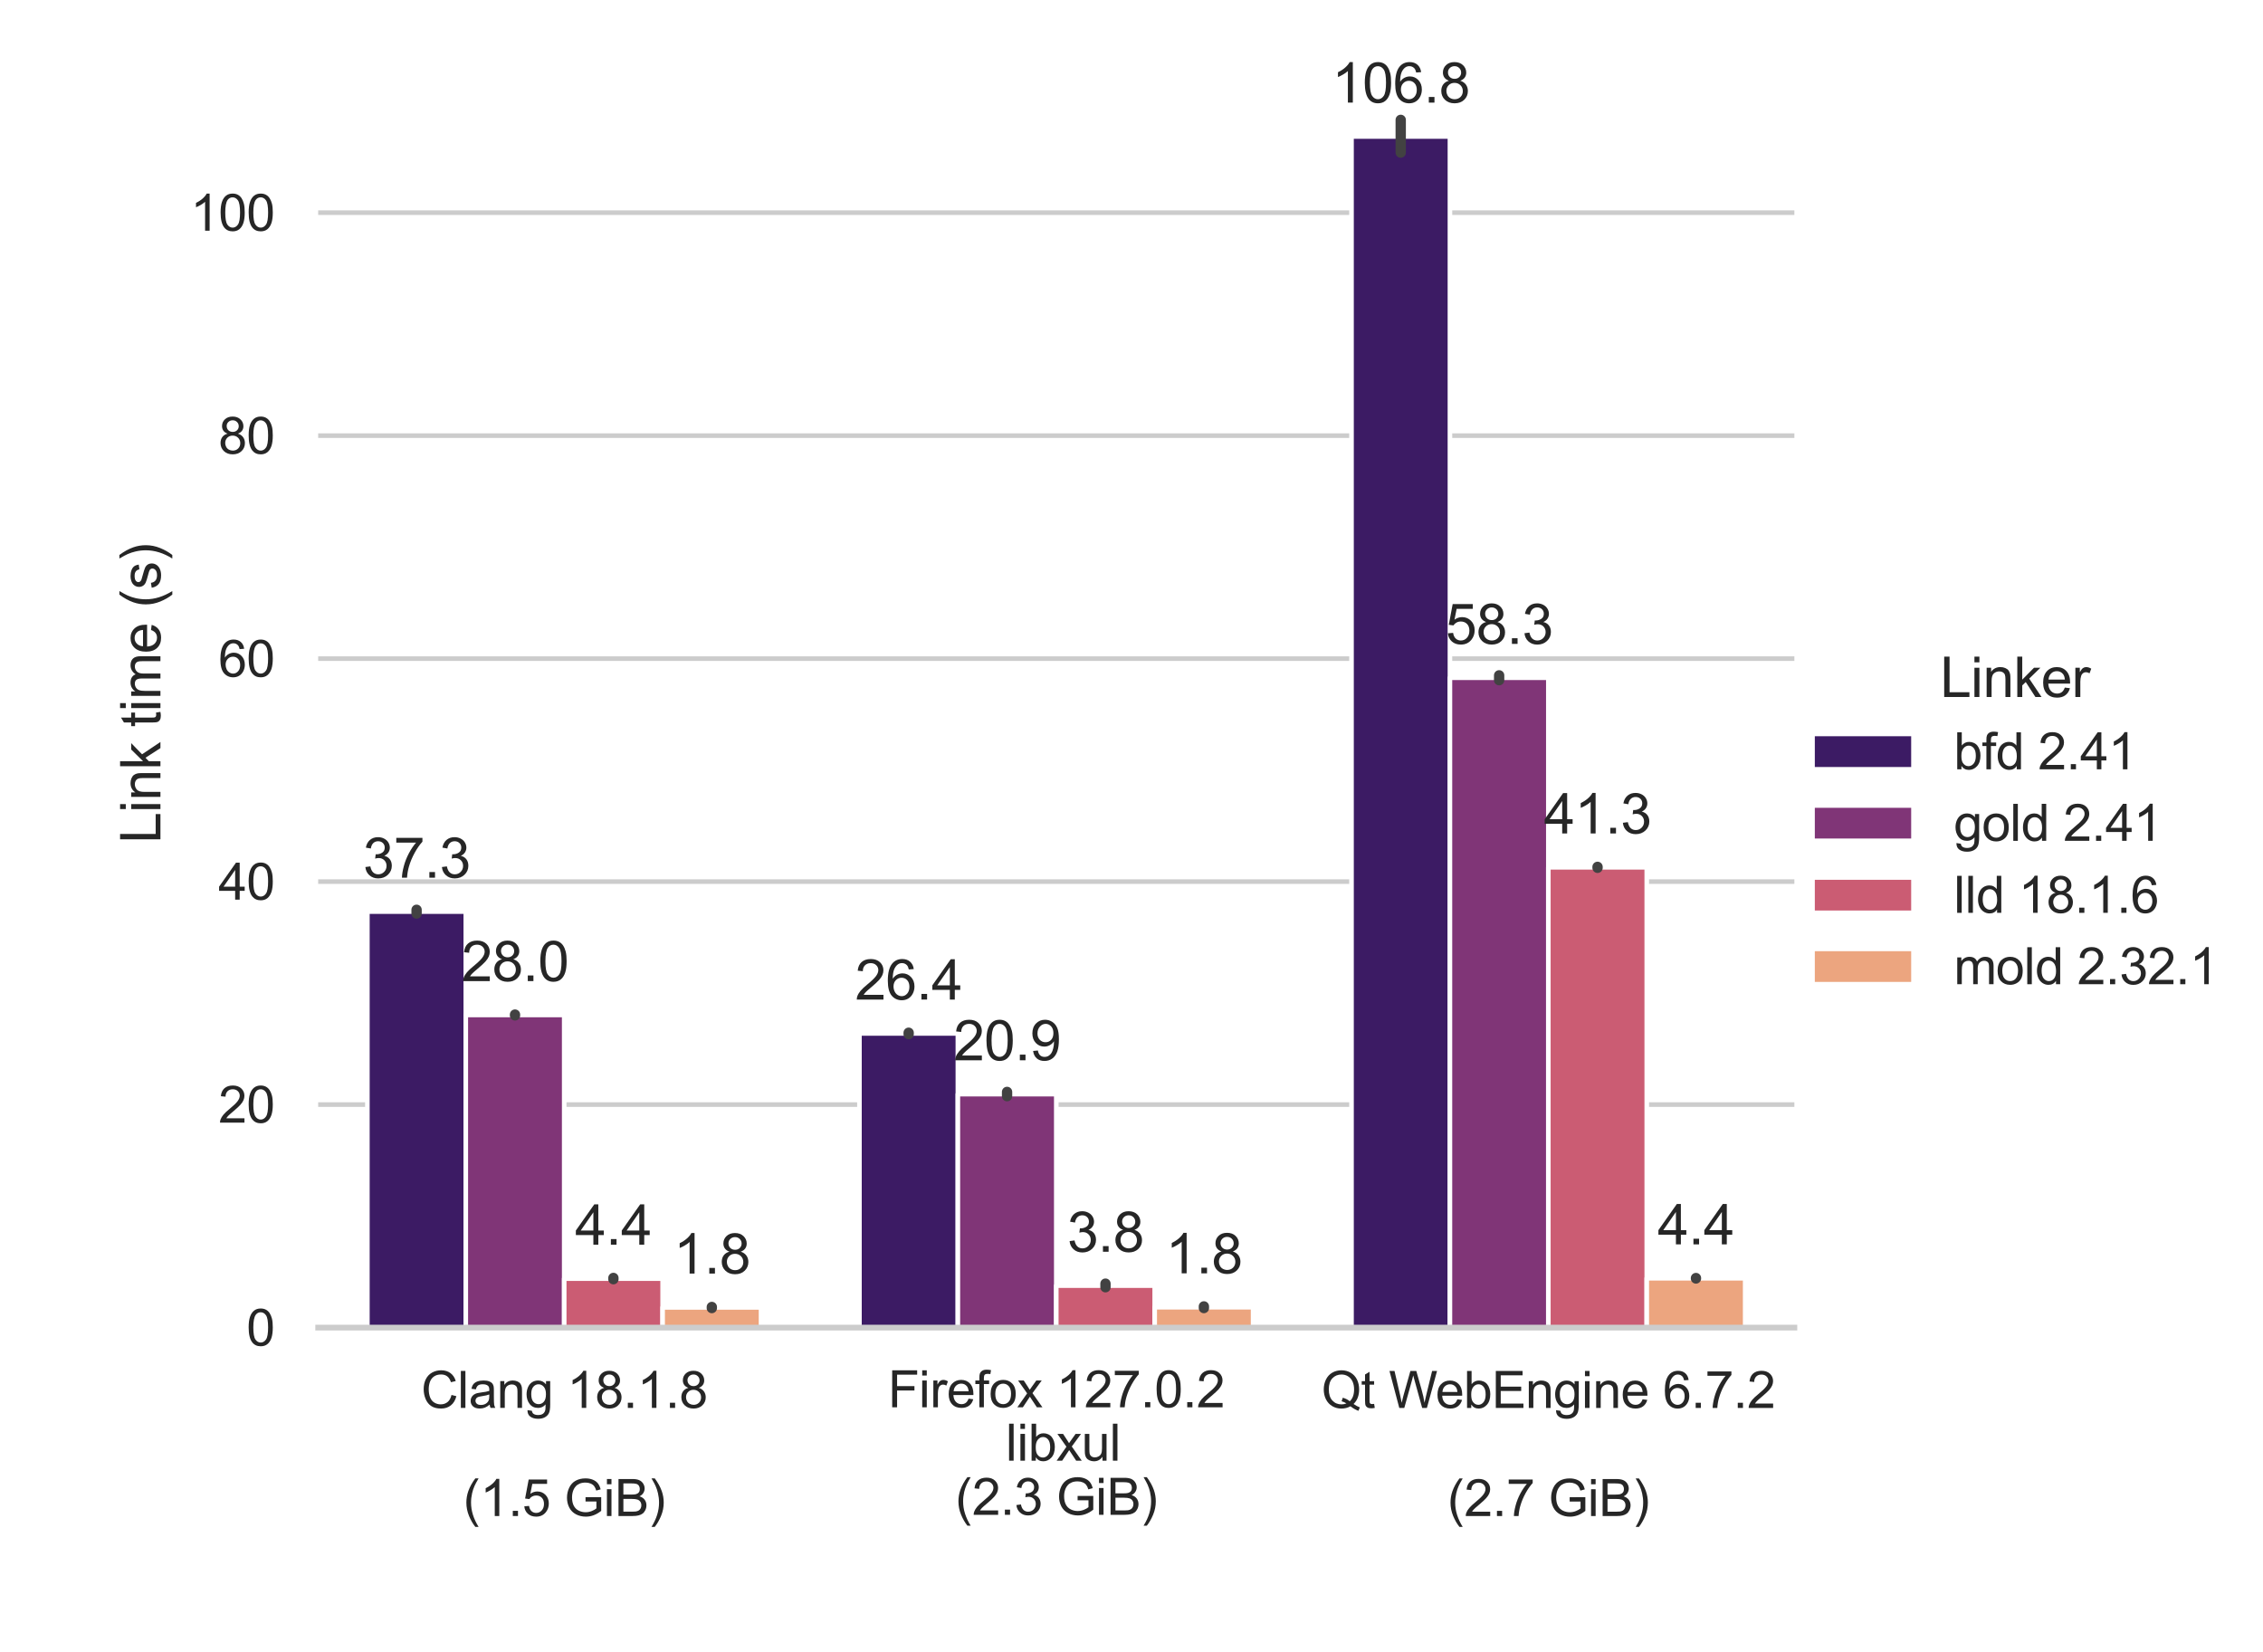 <?xml version="1.0" encoding="utf-8" standalone="no"?>
<!DOCTYPE svg PUBLIC "-//W3C//DTD SVG 1.1//EN"
  "http://www.w3.org/Graphics/SVG/1.1/DTD/svg11.dtd">
<svg xmlns:xlink="http://www.w3.org/1999/xlink" width="493.2pt" height="360pt" viewBox="0 0 493.2 360" xmlns="http://www.w3.org/2000/svg" version="1.1">
 <defs>
  <style type="text/css">*{stroke-linejoin: round; stroke-linecap: butt}</style>
 </defs>
 <g id="figure_1">
  <g id="patch_1">
   <path d="M 0 360 
L 493.2 360 
L 493.2 0 
L 0 0 
z
" style="fill: #ffffff"/>
  </g>
  <g id="axes_1">
   <g id="patch_2">
    <path d="M 69.342 289.332 
L 391.068 289.332 
L 391.068 12.96 
L 69.342 12.96 
z
" style="fill: #ffffff"/>
   </g>
   <g id="matplotlib.axis_1">
    <g id="xtick_1">
     <g id="text_1">
      <!-- Clang 18.1.8 -->
      <g style="fill: #262626" transform="translate(91.776 306.84) scale(0.11 -0.11)">
       <defs>
        <path id="ArialMT-43" d="M 3763 1606 
L 4369 1453 
Q 4178 706 3683 314 
Q 3188 -78 2472 -78 
Q 1731 -78 1267 223 
Q 803 525 561 1097 
Q 319 1669 319 2325 
Q 319 3041 592 3573 
Q 866 4106 1370 4382 
Q 1875 4659 2481 4659 
Q 3169 4659 3637 4309 
Q 4106 3959 4291 3325 
L 3694 3184 
Q 3534 3684 3231 3912 
Q 2928 4141 2469 4141 
Q 1941 4141 1586 3887 
Q 1231 3634 1087 3207 
Q 944 2781 944 2328 
Q 944 1744 1114 1308 
Q 1284 872 1643 656 
Q 2003 441 2422 441 
Q 2931 441 3284 734 
Q 3638 1028 3763 1606 
z
" transform="scale(0.016)"/>
        <path id="ArialMT-6c" d="M 409 0 
L 409 4581 
L 972 4581 
L 972 0 
L 409 0 
z
" transform="scale(0.016)"/>
        <path id="ArialMT-61" d="M 2588 409 
Q 2275 144 1986 34 
Q 1697 -75 1366 -75 
Q 819 -75 525 192 
Q 231 459 231 875 
Q 231 1119 342 1320 
Q 453 1522 633 1644 
Q 813 1766 1038 1828 
Q 1203 1872 1538 1913 
Q 2219 1994 2541 2106 
Q 2544 2222 2544 2253 
Q 2544 2597 2384 2738 
Q 2169 2928 1744 2928 
Q 1347 2928 1158 2789 
Q 969 2650 878 2297 
L 328 2372 
Q 403 2725 575 2942 
Q 747 3159 1072 3276 
Q 1397 3394 1825 3394 
Q 2250 3394 2515 3294 
Q 2781 3194 2906 3042 
Q 3031 2891 3081 2659 
Q 3109 2516 3109 2141 
L 3109 1391 
Q 3109 606 3145 398 
Q 3181 191 3288 0 
L 2700 0 
Q 2613 175 2588 409 
z
M 2541 1666 
Q 2234 1541 1622 1453 
Q 1275 1403 1131 1340 
Q 988 1278 909 1158 
Q 831 1038 831 891 
Q 831 666 1001 516 
Q 1172 366 1500 366 
Q 1825 366 2078 508 
Q 2331 650 2450 897 
Q 2541 1088 2541 1459 
L 2541 1666 
z
" transform="scale(0.016)"/>
        <path id="ArialMT-6e" d="M 422 0 
L 422 3319 
L 928 3319 
L 928 2847 
Q 1294 3394 1984 3394 
Q 2284 3394 2536 3286 
Q 2788 3178 2913 3003 
Q 3038 2828 3088 2588 
Q 3119 2431 3119 2041 
L 3119 0 
L 2556 0 
L 2556 2019 
Q 2556 2363 2490 2533 
Q 2425 2703 2258 2804 
Q 2091 2906 1866 2906 
Q 1506 2906 1245 2678 
Q 984 2450 984 1813 
L 984 0 
L 422 0 
z
" transform="scale(0.016)"/>
        <path id="ArialMT-67" d="M 319 -275 
L 866 -356 
Q 900 -609 1056 -725 
Q 1266 -881 1628 -881 
Q 2019 -881 2231 -725 
Q 2444 -569 2519 -288 
Q 2563 -116 2559 434 
Q 2191 0 1641 0 
Q 956 0 581 494 
Q 206 988 206 1678 
Q 206 2153 378 2554 
Q 550 2956 876 3175 
Q 1203 3394 1644 3394 
Q 2231 3394 2613 2919 
L 2613 3319 
L 3131 3319 
L 3131 450 
Q 3131 -325 2973 -648 
Q 2816 -972 2473 -1159 
Q 2131 -1347 1631 -1347 
Q 1038 -1347 672 -1080 
Q 306 -813 319 -275 
z
M 784 1719 
Q 784 1066 1043 766 
Q 1303 466 1694 466 
Q 2081 466 2343 764 
Q 2606 1063 2606 1700 
Q 2606 2309 2336 2618 
Q 2066 2928 1684 2928 
Q 1309 2928 1046 2623 
Q 784 2319 784 1719 
z
" transform="scale(0.016)"/>
        <path id="ArialMT-20" transform="scale(0.016)"/>
        <path id="ArialMT-31" d="M 2384 0 
L 1822 0 
L 1822 3584 
Q 1619 3391 1289 3197 
Q 959 3003 697 2906 
L 697 3450 
Q 1169 3672 1522 3987 
Q 1875 4303 2022 4600 
L 2384 4600 
L 2384 0 
z
" transform="scale(0.016)"/>
        <path id="ArialMT-38" d="M 1131 2484 
Q 781 2613 612 2850 
Q 444 3088 444 3419 
Q 444 3919 803 4259 
Q 1163 4600 1759 4600 
Q 2359 4600 2725 4251 
Q 3091 3903 3091 3403 
Q 3091 3084 2923 2848 
Q 2756 2613 2416 2484 
Q 2838 2347 3058 2040 
Q 3278 1734 3278 1309 
Q 3278 722 2862 322 
Q 2447 -78 1769 -78 
Q 1091 -78 675 323 
Q 259 725 259 1325 
Q 259 1772 486 2073 
Q 713 2375 1131 2484 
z
M 1019 3438 
Q 1019 3113 1228 2906 
Q 1438 2700 1772 2700 
Q 2097 2700 2305 2904 
Q 2513 3109 2513 3406 
Q 2513 3716 2298 3927 
Q 2084 4138 1766 4138 
Q 1444 4138 1231 3931 
Q 1019 3725 1019 3438 
z
M 838 1322 
Q 838 1081 952 856 
Q 1066 631 1291 507 
Q 1516 384 1775 384 
Q 2178 384 2440 643 
Q 2703 903 2703 1303 
Q 2703 1709 2433 1975 
Q 2163 2241 1756 2241 
Q 1359 2241 1098 1978 
Q 838 1716 838 1322 
z
" transform="scale(0.016)"/>
        <path id="ArialMT-2e" d="M 581 0 
L 581 641 
L 1222 641 
L 1222 0 
L 581 0 
z
" transform="scale(0.016)"/>
       </defs>
       <use xlink:href="#ArialMT-43"/>
       <use xlink:href="#ArialMT-6c" x="72.217"/>
       <use xlink:href="#ArialMT-61" x="94.434"/>
       <use xlink:href="#ArialMT-6e" x="150.049"/>
       <use xlink:href="#ArialMT-67" x="205.664"/>
       <use xlink:href="#ArialMT-20" x="261.279"/>
       <use xlink:href="#ArialMT-31" x="289.062"/>
       <use xlink:href="#ArialMT-38" x="344.678"/>
       <use xlink:href="#ArialMT-2e" x="400.293"/>
       <use xlink:href="#ArialMT-31" x="428.076"/>
       <use xlink:href="#ArialMT-2e" x="483.691"/>
       <use xlink:href="#ArialMT-38" x="511.475"/>
      </g>
      <!--  -->
      <g style="fill: #262626" transform="translate(122.963 318.603) scale(0.11 -0.11)"/>
      <!-- (1.5 GiB) -->
      <g style="fill: #262626" transform="translate(100.959 330.399) scale(0.11 -0.11)">
       <defs>
        <path id="ArialMT-28" d="M 1497 -1347 
Q 1031 -759 709 28 
Q 388 816 388 1659 
Q 388 2403 628 3084 
Q 909 3875 1497 4659 
L 1900 4659 
Q 1522 4009 1400 3731 
Q 1209 3300 1100 2831 
Q 966 2247 966 1656 
Q 966 153 1900 -1347 
L 1497 -1347 
z
" transform="scale(0.016)"/>
        <path id="ArialMT-35" d="M 266 1200 
L 856 1250 
Q 922 819 1161 601 
Q 1400 384 1738 384 
Q 2144 384 2425 690 
Q 2706 997 2706 1503 
Q 2706 1984 2436 2262 
Q 2166 2541 1728 2541 
Q 1456 2541 1237 2417 
Q 1019 2294 894 2097 
L 366 2166 
L 809 4519 
L 3088 4519 
L 3088 3981 
L 1259 3981 
L 1013 2750 
Q 1425 3038 1878 3038 
Q 2478 3038 2890 2622 
Q 3303 2206 3303 1553 
Q 3303 931 2941 478 
Q 2500 -78 1738 -78 
Q 1113 -78 717 272 
Q 322 622 266 1200 
z
" transform="scale(0.016)"/>
        <path id="ArialMT-47" d="M 2638 1797 
L 2638 2334 
L 4578 2338 
L 4578 638 
Q 4131 281 3656 101 
Q 3181 -78 2681 -78 
Q 2006 -78 1454 211 
Q 903 500 622 1047 
Q 341 1594 341 2269 
Q 341 2938 620 3517 
Q 900 4097 1425 4378 
Q 1950 4659 2634 4659 
Q 3131 4659 3532 4498 
Q 3934 4338 4162 4050 
Q 4391 3763 4509 3300 
L 3963 3150 
Q 3859 3500 3706 3700 
Q 3553 3900 3268 4020 
Q 2984 4141 2638 4141 
Q 2222 4141 1919 4014 
Q 1616 3888 1430 3681 
Q 1244 3475 1141 3228 
Q 966 2803 966 2306 
Q 966 1694 1177 1281 
Q 1388 869 1791 669 
Q 2194 469 2647 469 
Q 3041 469 3416 620 
Q 3791 772 3984 944 
L 3984 1797 
L 2638 1797 
z
" transform="scale(0.016)"/>
        <path id="ArialMT-69" d="M 425 3934 
L 425 4581 
L 988 4581 
L 988 3934 
L 425 3934 
z
M 425 0 
L 425 3319 
L 988 3319 
L 988 0 
L 425 0 
z
" transform="scale(0.016)"/>
        <path id="ArialMT-42" d="M 469 0 
L 469 4581 
L 2188 4581 
Q 2713 4581 3030 4442 
Q 3347 4303 3526 4014 
Q 3706 3725 3706 3409 
Q 3706 3116 3547 2856 
Q 3388 2597 3066 2438 
Q 3481 2316 3704 2022 
Q 3928 1728 3928 1328 
Q 3928 1006 3792 729 
Q 3656 453 3456 303 
Q 3256 153 2954 76 
Q 2653 0 2216 0 
L 469 0 
z
M 1075 2656 
L 2066 2656 
Q 2469 2656 2644 2709 
Q 2875 2778 2992 2937 
Q 3109 3097 3109 3338 
Q 3109 3566 3000 3739 
Q 2891 3913 2687 3977 
Q 2484 4041 1991 4041 
L 1075 4041 
L 1075 2656 
z
M 1075 541 
L 2216 541 
Q 2509 541 2628 563 
Q 2838 600 2978 687 
Q 3119 775 3209 942 
Q 3300 1109 3300 1328 
Q 3300 1584 3169 1773 
Q 3038 1963 2805 2039 
Q 2572 2116 2134 2116 
L 1075 2116 
L 1075 541 
z
" transform="scale(0.016)"/>
        <path id="ArialMT-29" d="M 791 -1347 
L 388 -1347 
Q 1322 153 1322 1656 
Q 1322 2244 1188 2822 
Q 1081 3291 891 3722 
Q 769 4003 388 4659 
L 791 4659 
Q 1378 3875 1659 3084 
Q 1900 2403 1900 1659 
Q 1900 816 1576 28 
Q 1253 -759 791 -1347 
z
" transform="scale(0.016)"/>
       </defs>
       <use xlink:href="#ArialMT-28"/>
       <use xlink:href="#ArialMT-31" x="33.301"/>
       <use xlink:href="#ArialMT-2e" x="88.916"/>
       <use xlink:href="#ArialMT-35" x="116.699"/>
       <use xlink:href="#ArialMT-20" x="172.314"/>
       <use xlink:href="#ArialMT-47" x="200.098"/>
       <use xlink:href="#ArialMT-69" x="277.881"/>
       <use xlink:href="#ArialMT-42" x="300.098"/>
       <use xlink:href="#ArialMT-29" x="366.797"/>
      </g>
     </g>
    </g>
    <g id="xtick_2">
     <g id="text_2">
      <!-- Firefox 127.0.2 -->
      <g style="fill: #262626" transform="translate(193.521 306.706) scale(0.11 -0.11)">
       <defs>
        <path id="ArialMT-46" d="M 525 0 
L 525 4581 
L 3616 4581 
L 3616 4041 
L 1131 4041 
L 1131 2622 
L 3281 2622 
L 3281 2081 
L 1131 2081 
L 1131 0 
L 525 0 
z
" transform="scale(0.016)"/>
        <path id="ArialMT-72" d="M 416 0 
L 416 3319 
L 922 3319 
L 922 2816 
Q 1116 3169 1280 3281 
Q 1444 3394 1641 3394 
Q 1925 3394 2219 3213 
L 2025 2691 
Q 1819 2813 1613 2813 
Q 1428 2813 1281 2702 
Q 1134 2591 1072 2394 
Q 978 2094 978 1738 
L 978 0 
L 416 0 
z
" transform="scale(0.016)"/>
        <path id="ArialMT-65" d="M 2694 1069 
L 3275 997 
Q 3138 488 2766 206 
Q 2394 -75 1816 -75 
Q 1088 -75 661 373 
Q 234 822 234 1631 
Q 234 2469 665 2931 
Q 1097 3394 1784 3394 
Q 2450 3394 2872 2941 
Q 3294 2488 3294 1666 
Q 3294 1616 3291 1516 
L 816 1516 
Q 847 969 1125 678 
Q 1403 388 1819 388 
Q 2128 388 2347 550 
Q 2566 713 2694 1069 
z
M 847 1978 
L 2700 1978 
Q 2663 2397 2488 2606 
Q 2219 2931 1791 2931 
Q 1403 2931 1139 2672 
Q 875 2413 847 1978 
z
" transform="scale(0.016)"/>
        <path id="ArialMT-66" d="M 556 0 
L 556 2881 
L 59 2881 
L 59 3319 
L 556 3319 
L 556 3672 
Q 556 4006 616 4169 
Q 697 4388 901 4523 
Q 1106 4659 1475 4659 
Q 1713 4659 2000 4603 
L 1916 4113 
Q 1741 4144 1584 4144 
Q 1328 4144 1222 4034 
Q 1116 3925 1116 3625 
L 1116 3319 
L 1763 3319 
L 1763 2881 
L 1116 2881 
L 1116 0 
L 556 0 
z
" transform="scale(0.016)"/>
        <path id="ArialMT-6f" d="M 213 1659 
Q 213 2581 725 3025 
Q 1153 3394 1769 3394 
Q 2453 3394 2887 2945 
Q 3322 2497 3322 1706 
Q 3322 1066 3130 698 
Q 2938 331 2570 128 
Q 2203 -75 1769 -75 
Q 1072 -75 642 372 
Q 213 819 213 1659 
z
M 791 1659 
Q 791 1022 1069 705 
Q 1347 388 1769 388 
Q 2188 388 2466 706 
Q 2744 1025 2744 1678 
Q 2744 2294 2464 2611 
Q 2184 2928 1769 2928 
Q 1347 2928 1069 2612 
Q 791 2297 791 1659 
z
" transform="scale(0.016)"/>
        <path id="ArialMT-78" d="M 47 0 
L 1259 1725 
L 138 3319 
L 841 3319 
L 1350 2541 
Q 1494 2319 1581 2169 
Q 1719 2375 1834 2534 
L 2394 3319 
L 3066 3319 
L 1919 1756 
L 3153 0 
L 2463 0 
L 1781 1031 
L 1600 1309 
L 728 0 
L 47 0 
z
" transform="scale(0.016)"/>
        <path id="ArialMT-32" d="M 3222 541 
L 3222 0 
L 194 0 
Q 188 203 259 391 
Q 375 700 629 1000 
Q 884 1300 1366 1694 
Q 2113 2306 2375 2664 
Q 2638 3022 2638 3341 
Q 2638 3675 2398 3904 
Q 2159 4134 1775 4134 
Q 1369 4134 1125 3890 
Q 881 3647 878 3216 
L 300 3275 
Q 359 3922 746 4261 
Q 1134 4600 1788 4600 
Q 2447 4600 2831 4234 
Q 3216 3869 3216 3328 
Q 3216 3053 3103 2787 
Q 2991 2522 2730 2228 
Q 2469 1934 1863 1422 
Q 1356 997 1212 845 
Q 1069 694 975 541 
L 3222 541 
z
" transform="scale(0.016)"/>
        <path id="ArialMT-37" d="M 303 3981 
L 303 4522 
L 3269 4522 
L 3269 4084 
Q 2831 3619 2401 2847 
Q 1972 2075 1738 1259 
Q 1569 684 1522 0 
L 944 0 
Q 953 541 1156 1306 
Q 1359 2072 1739 2783 
Q 2119 3494 2547 3981 
L 303 3981 
z
" transform="scale(0.016)"/>
        <path id="ArialMT-30" d="M 266 2259 
Q 266 3072 433 3567 
Q 600 4063 929 4331 
Q 1259 4600 1759 4600 
Q 2128 4600 2406 4451 
Q 2684 4303 2865 4023 
Q 3047 3744 3150 3342 
Q 3253 2941 3253 2259 
Q 3253 1453 3087 958 
Q 2922 463 2592 192 
Q 2263 -78 1759 -78 
Q 1097 -78 719 397 
Q 266 969 266 2259 
z
M 844 2259 
Q 844 1131 1108 757 
Q 1372 384 1759 384 
Q 2147 384 2411 759 
Q 2675 1134 2675 2259 
Q 2675 3391 2411 3762 
Q 2147 4134 1753 4134 
Q 1366 4134 1134 3806 
Q 844 3388 844 2259 
z
" transform="scale(0.016)"/>
       </defs>
       <use xlink:href="#ArialMT-46"/>
       <use xlink:href="#ArialMT-69" x="61.084"/>
       <use xlink:href="#ArialMT-72" x="83.301"/>
       <use xlink:href="#ArialMT-65" x="116.602"/>
       <use xlink:href="#ArialMT-66" x="172.217"/>
       <use xlink:href="#ArialMT-6f" x="200"/>
       <use xlink:href="#ArialMT-78" x="255.615"/>
       <use xlink:href="#ArialMT-20" x="305.615"/>
       <use xlink:href="#ArialMT-31" x="333.398"/>
       <use xlink:href="#ArialMT-32" x="389.014"/>
       <use xlink:href="#ArialMT-37" x="444.629"/>
       <use xlink:href="#ArialMT-2e" x="500.244"/>
       <use xlink:href="#ArialMT-30" x="528.027"/>
       <use xlink:href="#ArialMT-2e" x="583.643"/>
       <use xlink:href="#ArialMT-32" x="611.426"/>
      </g>
      <!--  libxul -->
      <g style="fill: #262626" transform="translate(216.144 318.34) scale(0.11 -0.11)">
       <defs>
        <path id="ArialMT-62" d="M 941 0 
L 419 0 
L 419 4581 
L 981 4581 
L 981 2947 
Q 1338 3394 1891 3394 
Q 2197 3394 2470 3270 
Q 2744 3147 2920 2923 
Q 3097 2700 3197 2384 
Q 3297 2069 3297 1709 
Q 3297 856 2875 390 
Q 2453 -75 1863 -75 
Q 1275 -75 941 416 
L 941 0 
z
M 934 1684 
Q 934 1088 1097 822 
Q 1363 388 1816 388 
Q 2184 388 2453 708 
Q 2722 1028 2722 1663 
Q 2722 2313 2464 2622 
Q 2206 2931 1841 2931 
Q 1472 2931 1203 2611 
Q 934 2291 934 1684 
z
" transform="scale(0.016)"/>
        <path id="ArialMT-75" d="M 2597 0 
L 2597 488 
Q 2209 -75 1544 -75 
Q 1250 -75 995 37 
Q 741 150 617 320 
Q 494 491 444 738 
Q 409 903 409 1263 
L 409 3319 
L 972 3319 
L 972 1478 
Q 972 1038 1006 884 
Q 1059 663 1231 536 
Q 1403 409 1656 409 
Q 1909 409 2131 539 
Q 2353 669 2445 892 
Q 2538 1116 2538 1541 
L 2538 3319 
L 3100 3319 
L 3100 0 
L 2597 0 
z
" transform="scale(0.016)"/>
       </defs>
       <use xlink:href="#ArialMT-20"/>
       <use xlink:href="#ArialMT-6c" x="27.783"/>
       <use xlink:href="#ArialMT-69" x="50"/>
       <use xlink:href="#ArialMT-62" x="72.217"/>
       <use xlink:href="#ArialMT-78" x="127.832"/>
       <use xlink:href="#ArialMT-75" x="177.832"/>
       <use xlink:href="#ArialMT-6c" x="233.447"/>
      </g>
      <!-- (2.3 GiB) -->
      <g style="fill: #262626" transform="translate(208.201 330.136) scale(0.11 -0.11)">
       <defs>
        <path id="ArialMT-33" d="M 269 1209 
L 831 1284 
Q 928 806 1161 595 
Q 1394 384 1728 384 
Q 2125 384 2398 659 
Q 2672 934 2672 1341 
Q 2672 1728 2419 1979 
Q 2166 2231 1775 2231 
Q 1616 2231 1378 2169 
L 1441 2663 
Q 1497 2656 1531 2656 
Q 1891 2656 2178 2843 
Q 2466 3031 2466 3422 
Q 2466 3731 2256 3934 
Q 2047 4138 1716 4138 
Q 1388 4138 1169 3931 
Q 950 3725 888 3313 
L 325 3413 
Q 428 3978 793 4289 
Q 1159 4600 1703 4600 
Q 2078 4600 2393 4439 
Q 2709 4278 2876 4000 
Q 3044 3722 3044 3409 
Q 3044 3113 2884 2869 
Q 2725 2625 2413 2481 
Q 2819 2388 3044 2092 
Q 3269 1797 3269 1353 
Q 3269 753 2831 336 
Q 2394 -81 1725 -81 
Q 1122 -81 723 278 
Q 325 638 269 1209 
z
" transform="scale(0.016)"/>
       </defs>
       <use xlink:href="#ArialMT-28"/>
       <use xlink:href="#ArialMT-32" x="33.301"/>
       <use xlink:href="#ArialMT-2e" x="88.916"/>
       <use xlink:href="#ArialMT-33" x="116.699"/>
       <use xlink:href="#ArialMT-20" x="172.314"/>
       <use xlink:href="#ArialMT-47" x="200.098"/>
       <use xlink:href="#ArialMT-69" x="277.881"/>
       <use xlink:href="#ArialMT-42" x="300.098"/>
       <use xlink:href="#ArialMT-29" x="366.797"/>
      </g>
     </g>
    </g>
    <g id="xtick_3">
     <g id="text_3">
      <!-- Qt WebEngine 6.7.2 -->
      <g style="fill: #262626" transform="translate(288.017 306.847) scale(0.11 -0.11)">
       <defs>
        <path id="ArialMT-51" d="M 3966 491 
Q 4388 200 4744 66 
L 4566 -356 
Q 4072 -178 3581 206 
Q 3072 -78 2456 -78 
Q 1834 -78 1328 222 
Q 822 522 548 1065 
Q 275 1609 275 2291 
Q 275 2969 550 3525 
Q 825 4081 1333 4372 
Q 1841 4663 2469 4663 
Q 3103 4663 3612 4361 
Q 4122 4059 4389 3517 
Q 4656 2975 4656 2294 
Q 4656 1728 4484 1276 
Q 4313 825 3966 491 
z
M 2631 1266 
Q 3156 1119 3497 828 
Q 4031 1316 4031 2294 
Q 4031 2850 3842 3265 
Q 3653 3681 3289 3911 
Q 2925 4141 2472 4141 
Q 1794 4141 1347 3677 
Q 900 3213 900 2291 
Q 900 1397 1342 919 
Q 1784 441 2472 441 
Q 2797 441 3084 563 
Q 2800 747 2484 825 
L 2631 1266 
z
" transform="scale(0.016)"/>
        <path id="ArialMT-74" d="M 1650 503 
L 1731 6 
Q 1494 -44 1306 -44 
Q 1000 -44 831 53 
Q 663 150 594 308 
Q 525 466 525 972 
L 525 2881 
L 113 2881 
L 113 3319 
L 525 3319 
L 525 4141 
L 1084 4478 
L 1084 3319 
L 1650 3319 
L 1650 2881 
L 1084 2881 
L 1084 941 
Q 1084 700 1114 631 
Q 1144 563 1211 522 
Q 1278 481 1403 481 
Q 1497 481 1650 503 
z
" transform="scale(0.016)"/>
        <path id="ArialMT-57" d="M 1294 0 
L 78 4581 
L 700 4581 
L 1397 1578 
Q 1509 1106 1591 641 
Q 1766 1375 1797 1488 
L 2669 4581 
L 3400 4581 
L 4056 2263 
Q 4303 1400 4413 641 
Q 4500 1075 4641 1638 
L 5359 4581 
L 5969 4581 
L 4713 0 
L 4128 0 
L 3163 3491 
Q 3041 3928 3019 4028 
Q 2947 3713 2884 3491 
L 1913 0 
L 1294 0 
z
" transform="scale(0.016)"/>
        <path id="ArialMT-45" d="M 506 0 
L 506 4581 
L 3819 4581 
L 3819 4041 
L 1113 4041 
L 1113 2638 
L 3647 2638 
L 3647 2100 
L 1113 2100 
L 1113 541 
L 3925 541 
L 3925 0 
L 506 0 
z
" transform="scale(0.016)"/>
        <path id="ArialMT-36" d="M 3184 3459 
L 2625 3416 
Q 2550 3747 2413 3897 
Q 2184 4138 1850 4138 
Q 1581 4138 1378 3988 
Q 1113 3794 959 3422 
Q 806 3050 800 2363 
Q 1003 2672 1297 2822 
Q 1591 2972 1913 2972 
Q 2475 2972 2870 2558 
Q 3266 2144 3266 1488 
Q 3266 1056 3080 686 
Q 2894 316 2569 119 
Q 2244 -78 1831 -78 
Q 1128 -78 684 439 
Q 241 956 241 2144 
Q 241 3472 731 4075 
Q 1159 4600 1884 4600 
Q 2425 4600 2770 4297 
Q 3116 3994 3184 3459 
z
M 888 1484 
Q 888 1194 1011 928 
Q 1134 663 1356 523 
Q 1578 384 1822 384 
Q 2178 384 2434 671 
Q 2691 959 2691 1453 
Q 2691 1928 2437 2201 
Q 2184 2475 1800 2475 
Q 1419 2475 1153 2201 
Q 888 1928 888 1484 
z
" transform="scale(0.016)"/>
       </defs>
       <use xlink:href="#ArialMT-51"/>
       <use xlink:href="#ArialMT-74" x="77.783"/>
       <use xlink:href="#ArialMT-20" x="105.566"/>
       <use xlink:href="#ArialMT-57" x="133.35"/>
       <use xlink:href="#ArialMT-65" x="225.984"/>
       <use xlink:href="#ArialMT-62" x="281.6"/>
       <use xlink:href="#ArialMT-45" x="337.215"/>
       <use xlink:href="#ArialMT-6e" x="403.914"/>
       <use xlink:href="#ArialMT-67" x="459.529"/>
       <use xlink:href="#ArialMT-69" x="515.145"/>
       <use xlink:href="#ArialMT-6e" x="537.361"/>
       <use xlink:href="#ArialMT-65" x="592.977"/>
       <use xlink:href="#ArialMT-20" x="648.592"/>
       <use xlink:href="#ArialMT-36" x="676.375"/>
       <use xlink:href="#ArialMT-2e" x="731.99"/>
       <use xlink:href="#ArialMT-37" x="759.773"/>
       <use xlink:href="#ArialMT-2e" x="815.389"/>
       <use xlink:href="#ArialMT-32" x="843.172"/>
      </g>
      <!--  -->
      <g style="fill: #262626" transform="translate(337.447 318.61) scale(0.11 -0.11)"/>
      <!-- (2.7 GiB) -->
      <g style="fill: #262626" transform="translate(315.443 330.405) scale(0.11 -0.11)">
       <use xlink:href="#ArialMT-28"/>
       <use xlink:href="#ArialMT-32" x="33.301"/>
       <use xlink:href="#ArialMT-2e" x="88.916"/>
       <use xlink:href="#ArialMT-37" x="116.699"/>
       <use xlink:href="#ArialMT-20" x="172.314"/>
       <use xlink:href="#ArialMT-47" x="200.098"/>
       <use xlink:href="#ArialMT-69" x="277.881"/>
       <use xlink:href="#ArialMT-42" x="300.098"/>
       <use xlink:href="#ArialMT-29" x="366.797"/>
      </g>
     </g>
    </g>
   </g>
   <g id="matplotlib.axis_2">
    <g id="ytick_1">
     <g id="line2d_1">
      <path d="M 69.342 289.332 
L 391.068 289.332 
" clip-path="url(#pfbb5c4f6be)" style="fill: none; stroke: #cccccc; stroke-linecap: round"/>
     </g>
     <g id="text_4">
      <!-- 0 -->
      <g style="fill: #262626" transform="translate(53.725 293.269) scale(0.11 -0.11)">
       <use xlink:href="#ArialMT-30"/>
      </g>
     </g>
    </g>
    <g id="ytick_2">
     <g id="line2d_2">
      <path d="M 69.342 240.735 
L 391.068 240.735 
" clip-path="url(#pfbb5c4f6be)" style="fill: none; stroke: #cccccc; stroke-linecap: round"/>
     </g>
     <g id="text_5">
      <!-- 20 -->
      <g style="fill: #262626" transform="translate(47.608 244.672) scale(0.11 -0.11)">
       <use xlink:href="#ArialMT-32"/>
       <use xlink:href="#ArialMT-30" x="55.615"/>
      </g>
     </g>
    </g>
    <g id="ytick_3">
     <g id="line2d_3">
      <path d="M 69.342 192.138 
L 391.068 192.138 
" clip-path="url(#pfbb5c4f6be)" style="fill: none; stroke: #cccccc; stroke-linecap: round"/>
     </g>
     <g id="text_6">
      <!-- 40 -->
      <g style="fill: #262626" transform="translate(47.608 196.075) scale(0.11 -0.11)">
       <defs>
        <path id="ArialMT-34" d="M 2069 0 
L 2069 1097 
L 81 1097 
L 81 1613 
L 2172 4581 
L 2631 4581 
L 2631 1613 
L 3250 1613 
L 3250 1097 
L 2631 1097 
L 2631 0 
L 2069 0 
z
M 2069 1613 
L 2069 3678 
L 634 1613 
L 2069 1613 
z
" transform="scale(0.016)"/>
       </defs>
       <use xlink:href="#ArialMT-34"/>
       <use xlink:href="#ArialMT-30" x="55.615"/>
      </g>
     </g>
    </g>
    <g id="ytick_4">
     <g id="line2d_4">
      <path d="M 69.342 143.541 
L 391.068 143.541 
" clip-path="url(#pfbb5c4f6be)" style="fill: none; stroke: #cccccc; stroke-linecap: round"/>
     </g>
     <g id="text_7">
      <!-- 60 -->
      <g style="fill: #262626" transform="translate(47.608 147.478) scale(0.11 -0.11)">
       <use xlink:href="#ArialMT-36"/>
       <use xlink:href="#ArialMT-30" x="55.615"/>
      </g>
     </g>
    </g>
    <g id="ytick_5">
     <g id="line2d_5">
      <path d="M 69.342 94.944 
L 391.068 94.944 
" clip-path="url(#pfbb5c4f6be)" style="fill: none; stroke: #cccccc; stroke-linecap: round"/>
     </g>
     <g id="text_8">
      <!-- 80 -->
      <g style="fill: #262626" transform="translate(47.608 98.881) scale(0.11 -0.11)">
       <use xlink:href="#ArialMT-38"/>
       <use xlink:href="#ArialMT-30" x="55.615"/>
      </g>
     </g>
    </g>
    <g id="ytick_6">
     <g id="line2d_6">
      <path d="M 69.342 46.347 
L 391.068 46.347 
" clip-path="url(#pfbb5c4f6be)" style="fill: none; stroke: #cccccc; stroke-linecap: round"/>
     </g>
     <g id="text_9">
      <!-- 100 -->
      <g style="fill: #262626" transform="translate(41.491 50.284) scale(0.11 -0.11)">
       <use xlink:href="#ArialMT-31"/>
       <use xlink:href="#ArialMT-30" x="55.615"/>
       <use xlink:href="#ArialMT-30" x="111.23"/>
      </g>
     </g>
    </g>
    <g id="text_10">
     <!-- Link time (s) -->
     <g style="fill: #262626" transform="translate(34.966 183.816) rotate(-90) scale(0.12 -0.12)">
      <defs>
       <path id="ArialMT-4c" d="M 469 0 
L 469 4581 
L 1075 4581 
L 1075 541 
L 3331 541 
L 3331 0 
L 469 0 
z
" transform="scale(0.016)"/>
       <path id="ArialMT-6b" d="M 425 0 
L 425 4581 
L 988 4581 
L 988 1969 
L 2319 3319 
L 3047 3319 
L 1778 2088 
L 3175 0 
L 2481 0 
L 1384 1697 
L 988 1316 
L 988 0 
L 425 0 
z
" transform="scale(0.016)"/>
       <path id="ArialMT-6d" d="M 422 0 
L 422 3319 
L 925 3319 
L 925 2853 
Q 1081 3097 1340 3245 
Q 1600 3394 1931 3394 
Q 2300 3394 2536 3241 
Q 2772 3088 2869 2813 
Q 3263 3394 3894 3394 
Q 4388 3394 4653 3120 
Q 4919 2847 4919 2278 
L 4919 0 
L 4359 0 
L 4359 2091 
Q 4359 2428 4304 2576 
Q 4250 2725 4106 2815 
Q 3963 2906 3769 2906 
Q 3419 2906 3187 2673 
Q 2956 2441 2956 1928 
L 2956 0 
L 2394 0 
L 2394 2156 
Q 2394 2531 2256 2718 
Q 2119 2906 1806 2906 
Q 1569 2906 1367 2781 
Q 1166 2656 1075 2415 
Q 984 2175 984 1722 
L 984 0 
L 422 0 
z
" transform="scale(0.016)"/>
       <path id="ArialMT-73" d="M 197 991 
L 753 1078 
Q 800 744 1014 566 
Q 1228 388 1613 388 
Q 2000 388 2187 545 
Q 2375 703 2375 916 
Q 2375 1106 2209 1216 
Q 2094 1291 1634 1406 
Q 1016 1563 777 1677 
Q 538 1791 414 1992 
Q 291 2194 291 2438 
Q 291 2659 392 2848 
Q 494 3038 669 3163 
Q 800 3259 1026 3326 
Q 1253 3394 1513 3394 
Q 1903 3394 2198 3281 
Q 2494 3169 2634 2976 
Q 2775 2784 2828 2463 
L 2278 2388 
Q 2241 2644 2061 2787 
Q 1881 2931 1553 2931 
Q 1166 2931 1000 2803 
Q 834 2675 834 2503 
Q 834 2394 903 2306 
Q 972 2216 1119 2156 
Q 1203 2125 1616 2013 
Q 2213 1853 2448 1751 
Q 2684 1650 2818 1456 
Q 2953 1263 2953 975 
Q 2953 694 2789 445 
Q 2625 197 2315 61 
Q 2006 -75 1616 -75 
Q 969 -75 630 194 
Q 291 463 197 991 
z
" transform="scale(0.016)"/>
      </defs>
      <use xlink:href="#ArialMT-4c"/>
      <use xlink:href="#ArialMT-69" x="55.615"/>
      <use xlink:href="#ArialMT-6e" x="77.832"/>
      <use xlink:href="#ArialMT-6b" x="133.447"/>
      <use xlink:href="#ArialMT-20" x="183.447"/>
      <use xlink:href="#ArialMT-74" x="211.23"/>
      <use xlink:href="#ArialMT-69" x="239.014"/>
      <use xlink:href="#ArialMT-6d" x="261.23"/>
      <use xlink:href="#ArialMT-65" x="344.531"/>
      <use xlink:href="#ArialMT-20" x="400.146"/>
      <use xlink:href="#ArialMT-28" x="427.93"/>
      <use xlink:href="#ArialMT-73" x="461.23"/>
      <use xlink:href="#ArialMT-29" x="511.23"/>
     </g>
    </g>
   </g>
   <g id="patch_3">
    <path d="M 80.066 289.332 
L 101.515 289.332 
L 101.515 198.669 
L 80.066 198.669 
z
" clip-path="url(#pfbb5c4f6be)" style="fill: #3c1b64; stroke: #ffffff; stroke-linejoin: miter"/>
   </g>
   <g id="patch_4">
    <path d="M 187.308 289.332 
L 208.757 289.332 
L 208.757 225.228 
L 187.308 225.228 
z
" clip-path="url(#pfbb5c4f6be)" style="fill: #3c1b64; stroke: #ffffff; stroke-linejoin: miter"/>
   </g>
   <g id="patch_5">
    <path d="M 294.55 289.332 
L 315.999 289.332 
L 315.999 29.749 
L 294.55 29.749 
z
" clip-path="url(#pfbb5c4f6be)" style="fill: #3c1b64; stroke: #ffffff; stroke-linejoin: miter"/>
   </g>
   <g id="patch_6">
    <path d="M 101.515 289.332 
L 122.963 289.332 
L 122.963 221.206 
L 101.515 221.206 
z
" clip-path="url(#pfbb5c4f6be)" style="fill: #803577; stroke: #ffffff; stroke-linejoin: miter"/>
   </g>
   <g id="patch_7">
    <path d="M 208.757 289.332 
L 230.205 289.332 
L 230.205 238.461 
L 208.757 238.461 
z
" clip-path="url(#pfbb5c4f6be)" style="fill: #803577; stroke: #ffffff; stroke-linejoin: miter"/>
   </g>
   <g id="patch_8">
    <path d="M 315.999 289.332 
L 337.447 289.332 
L 337.447 147.713 
L 315.999 147.713 
z
" clip-path="url(#pfbb5c4f6be)" style="fill: #803577; stroke: #ffffff; stroke-linejoin: miter"/>
   </g>
   <g id="patch_9">
    <path d="M 122.963 289.332 
L 144.412 289.332 
L 144.412 278.658 
L 122.963 278.658 
z
" clip-path="url(#pfbb5c4f6be)" style="fill: #cb5c73; stroke: #ffffff; stroke-linejoin: miter"/>
   </g>
   <g id="patch_10">
    <path d="M 230.205 289.332 
L 251.654 289.332 
L 251.654 280.191 
L 230.205 280.191 
z
" clip-path="url(#pfbb5c4f6be)" style="fill: #cb5c73; stroke: #ffffff; stroke-linejoin: miter"/>
   </g>
   <g id="patch_11">
    <path d="M 337.447 289.332 
L 358.895 289.332 
L 358.895 189.025 
L 337.447 189.025 
z
" clip-path="url(#pfbb5c4f6be)" style="fill: #cb5c73; stroke: #ffffff; stroke-linejoin: miter"/>
   </g>
   <g id="patch_12">
    <path d="M 144.412 289.332 
L 165.86 289.332 
L 165.86 284.944 
L 144.412 284.944 
z
" clip-path="url(#pfbb5c4f6be)" style="fill: #eca57f; stroke: #ffffff; stroke-linejoin: miter"/>
   </g>
   <g id="patch_13">
    <path d="M 251.654 289.332 
L 273.102 289.332 
L 273.102 284.895 
L 251.654 284.895 
z
" clip-path="url(#pfbb5c4f6be)" style="fill: #eca57f; stroke: #ffffff; stroke-linejoin: miter"/>
   </g>
   <g id="patch_14">
    <path d="M 358.895 289.332 
L 380.344 289.332 
L 380.344 278.582 
L 358.895 278.582 
z
" clip-path="url(#pfbb5c4f6be)" style="fill: #eca57f; stroke: #ffffff; stroke-linejoin: miter"/>
   </g>
   <g id="patch_15">
    <path d="M 122.963 289.332 
L 122.963 289.332 
L 122.963 289.332 
L 122.963 289.332 
z
" clip-path="url(#pfbb5c4f6be)" style="fill: #3c1b64; stroke: #ffffff; stroke-linejoin: miter"/>
   </g>
   <g id="patch_16">
    <path d="M 122.963 289.332 
L 122.963 289.332 
L 122.963 289.332 
L 122.963 289.332 
z
" clip-path="url(#pfbb5c4f6be)" style="fill: #803577; stroke: #ffffff; stroke-linejoin: miter"/>
   </g>
   <g id="patch_17">
    <path d="M 122.963 289.332 
L 122.963 289.332 
L 122.963 289.332 
L 122.963 289.332 
z
" clip-path="url(#pfbb5c4f6be)" style="fill: #cb5c73; stroke: #ffffff; stroke-linejoin: miter"/>
   </g>
   <g id="patch_18">
    <path d="M 122.963 289.332 
L 122.963 289.332 
L 122.963 289.332 
L 122.963 289.332 
z
" clip-path="url(#pfbb5c4f6be)" style="fill: #eca57f; stroke: #ffffff; stroke-linejoin: miter"/>
   </g>
   <g id="line2d_7">
    <path d="M 90.791 199.09 
L 90.791 198.276 
" clip-path="url(#pfbb5c4f6be)" style="fill: none; stroke: #424242; stroke-width: 2.25; stroke-linecap: round"/>
   </g>
   <g id="line2d_8">
    <path d="M 198.033 225.374 
L 198.033 225.07 
" clip-path="url(#pfbb5c4f6be)" style="fill: none; stroke: #424242; stroke-width: 2.25; stroke-linecap: round"/>
   </g>
   <g id="line2d_9">
    <path d="M 305.274 33.255 
L 305.274 26.121 
" clip-path="url(#pfbb5c4f6be)" style="fill: none; stroke: #424242; stroke-width: 2.25; stroke-linecap: round"/>
   </g>
   <g id="line2d_10">
    <path d="M 112.239 221.289 
L 112.239 221.116 
" clip-path="url(#pfbb5c4f6be)" style="fill: none; stroke: #424242; stroke-width: 2.25; stroke-linecap: round"/>
   </g>
   <g id="line2d_11">
    <path d="M 219.481 238.901 
L 219.481 237.97 
" clip-path="url(#pfbb5c4f6be)" style="fill: none; stroke: #424242; stroke-width: 2.25; stroke-linecap: round"/>
   </g>
   <g id="line2d_12">
    <path d="M 326.723 148.24 
L 326.723 147.181 
" clip-path="url(#pfbb5c4f6be)" style="fill: none; stroke: #424242; stroke-width: 2.25; stroke-linecap: round"/>
   </g>
   <g id="line2d_13">
    <path d="M 133.687 278.789 
L 133.687 278.509 
" clip-path="url(#pfbb5c4f6be)" style="fill: none; stroke: #424242; stroke-width: 2.25; stroke-linecap: round"/>
   </g>
   <g id="line2d_14">
    <path d="M 240.929 280.538 
L 240.929 279.753 
" clip-path="url(#pfbb5c4f6be)" style="fill: none; stroke: #424242; stroke-width: 2.25; stroke-linecap: round"/>
   </g>
   <g id="line2d_15">
    <path d="M 348.171 189.13 
L 348.171 188.921 
" clip-path="url(#pfbb5c4f6be)" style="fill: none; stroke: #424242; stroke-width: 2.25; stroke-linecap: round"/>
   </g>
   <g id="line2d_16">
    <path d="M 155.136 285.08 
L 155.136 284.837 
" clip-path="url(#pfbb5c4f6be)" style="fill: none; stroke: #424242; stroke-width: 2.25; stroke-linecap: round"/>
   </g>
   <g id="line2d_17">
    <path d="M 262.378 285.077 
L 262.378 284.713 
" clip-path="url(#pfbb5c4f6be)" style="fill: none; stroke: #424242; stroke-width: 2.25; stroke-linecap: round"/>
   </g>
   <g id="line2d_18">
    <path d="M 369.62 278.633 
L 369.62 278.534 
" clip-path="url(#pfbb5c4f6be)" style="fill: none; stroke: #424242; stroke-width: 2.25; stroke-linecap: round"/>
   </g>
   <g id="patch_19">
    <path d="M 69.342 289.332 
L 391.068 289.332 
" style="fill: none; stroke: #cccccc; stroke-width: 1.25; stroke-linejoin: miter; stroke-linecap: square"/>
   </g>
   <g id="text_11">
    <!-- 37.3 -->
    <g style="fill: #262626" transform="translate(79.114 191.284) scale(0.12 -0.12)">
     <use xlink:href="#ArialMT-33"/>
     <use xlink:href="#ArialMT-37" x="55.615"/>
     <use xlink:href="#ArialMT-2e" x="111.23"/>
     <use xlink:href="#ArialMT-33" x="139.014"/>
    </g>
   </g>
   <g id="text_12">
    <!-- 26.4 -->
    <g style="fill: #262626" transform="translate(186.356 217.843) scale(0.12 -0.12)">
     <use xlink:href="#ArialMT-32"/>
     <use xlink:href="#ArialMT-36" x="55.615"/>
     <use xlink:href="#ArialMT-2e" x="111.23"/>
     <use xlink:href="#ArialMT-34" x="139.014"/>
    </g>
   </g>
   <g id="text_13">
    <!-- 106.8 -->
    <g style="fill: #262626" transform="translate(290.261 22.364) scale(0.12 -0.12)">
     <use xlink:href="#ArialMT-31"/>
     <use xlink:href="#ArialMT-30" x="55.615"/>
     <use xlink:href="#ArialMT-36" x="111.23"/>
     <use xlink:href="#ArialMT-2e" x="166.846"/>
     <use xlink:href="#ArialMT-38" x="194.629"/>
    </g>
   </g>
   <g id="text_14">
    <!-- 28.0 -->
    <g style="fill: #262626" transform="translate(100.562 213.821) scale(0.12 -0.12)">
     <use xlink:href="#ArialMT-32"/>
     <use xlink:href="#ArialMT-38" x="55.615"/>
     <use xlink:href="#ArialMT-2e" x="111.23"/>
     <use xlink:href="#ArialMT-30" x="139.014"/>
    </g>
   </g>
   <g id="text_15">
    <!-- 20.9 -->
    <g style="fill: #262626" transform="translate(207.804 231.076) scale(0.12 -0.12)">
     <defs>
      <path id="ArialMT-39" d="M 350 1059 
L 891 1109 
Q 959 728 1153 556 
Q 1347 384 1650 384 
Q 1909 384 2104 503 
Q 2300 622 2425 820 
Q 2550 1019 2634 1356 
Q 2719 1694 2719 2044 
Q 2719 2081 2716 2156 
Q 2547 1888 2255 1720 
Q 1963 1553 1622 1553 
Q 1053 1553 659 1965 
Q 266 2378 266 3053 
Q 266 3750 677 4175 
Q 1088 4600 1706 4600 
Q 2153 4600 2523 4359 
Q 2894 4119 3086 3673 
Q 3278 3228 3278 2384 
Q 3278 1506 3087 986 
Q 2897 466 2520 194 
Q 2144 -78 1638 -78 
Q 1100 -78 759 220 
Q 419 519 350 1059 
z
M 2653 3081 
Q 2653 3566 2395 3850 
Q 2138 4134 1775 4134 
Q 1400 4134 1122 3828 
Q 844 3522 844 3034 
Q 844 2597 1108 2323 
Q 1372 2050 1759 2050 
Q 2150 2050 2401 2323 
Q 2653 2597 2653 3081 
z
" transform="scale(0.016)"/>
     </defs>
     <use xlink:href="#ArialMT-32"/>
     <use xlink:href="#ArialMT-30" x="55.615"/>
     <use xlink:href="#ArialMT-2e" x="111.23"/>
     <use xlink:href="#ArialMT-39" x="139.014"/>
    </g>
   </g>
   <g id="text_16">
    <!-- 58.3 -->
    <g style="fill: #262626" transform="translate(315.046 140.328) scale(0.12 -0.12)">
     <use xlink:href="#ArialMT-35"/>
     <use xlink:href="#ArialMT-38" x="55.615"/>
     <use xlink:href="#ArialMT-2e" x="111.23"/>
     <use xlink:href="#ArialMT-33" x="139.014"/>
    </g>
   </g>
   <g id="text_17">
    <!-- 4.4 -->
    <g style="fill: #262626" transform="translate(125.347 271.273) scale(0.12 -0.12)">
     <use xlink:href="#ArialMT-34"/>
     <use xlink:href="#ArialMT-2e" x="55.615"/>
     <use xlink:href="#ArialMT-34" x="83.398"/>
    </g>
   </g>
   <g id="text_18">
    <!-- 3.8 -->
    <g style="fill: #262626" transform="translate(232.589 272.806) scale(0.12 -0.12)">
     <use xlink:href="#ArialMT-33"/>
     <use xlink:href="#ArialMT-2e" x="55.615"/>
     <use xlink:href="#ArialMT-38" x="83.398"/>
    </g>
   </g>
   <g id="text_19">
    <!-- 41.3 -->
    <g style="fill: #262626" transform="translate(336.495 181.64) scale(0.12 -0.12)">
     <use xlink:href="#ArialMT-34"/>
     <use xlink:href="#ArialMT-31" x="55.615"/>
     <use xlink:href="#ArialMT-2e" x="111.23"/>
     <use xlink:href="#ArialMT-33" x="139.014"/>
    </g>
   </g>
   <g id="text_20">
    <!-- 1.8 -->
    <g style="fill: #262626" transform="translate(146.796 277.559) scale(0.12 -0.12)">
     <use xlink:href="#ArialMT-31"/>
     <use xlink:href="#ArialMT-2e" x="55.615"/>
     <use xlink:href="#ArialMT-38" x="83.398"/>
    </g>
   </g>
   <g id="text_21">
    <!-- 1.8 -->
    <g style="fill: #262626" transform="translate(254.038 277.51) scale(0.12 -0.12)">
     <use xlink:href="#ArialMT-31"/>
     <use xlink:href="#ArialMT-2e" x="55.615"/>
     <use xlink:href="#ArialMT-38" x="83.398"/>
    </g>
   </g>
   <g id="text_22">
    <!-- 4.4 -->
    <g style="fill: #262626" transform="translate(361.28 271.197) scale(0.12 -0.12)">
     <use xlink:href="#ArialMT-34"/>
     <use xlink:href="#ArialMT-2e" x="55.615"/>
     <use xlink:href="#ArialMT-34" x="83.398"/>
    </g>
   </g>
  </g>
  <g id="legend_1">
   <g id="text_23">
    <!-- Linker -->
    <g style="fill: #262626" transform="translate(422.821 151.902) scale(0.12 -0.12)">
     <use xlink:href="#ArialMT-4c"/>
     <use xlink:href="#ArialMT-69" x="55.615"/>
     <use xlink:href="#ArialMT-6e" x="77.832"/>
     <use xlink:href="#ArialMT-6b" x="133.447"/>
     <use xlink:href="#ArialMT-65" x="183.447"/>
     <use xlink:href="#ArialMT-72" x="239.062"/>
    </g>
   </g>
   <g id="patch_20">
    <path d="M 395.023 167.66 
L 417.023 167.66 
L 417.023 159.96 
L 395.023 159.96 
z
" style="fill: #3c1b64; stroke: #ffffff; stroke-linejoin: miter"/>
   </g>
   <g id="text_24">
    <!-- bfd 2.41 -->
    <g style="fill: #262626" transform="translate(425.823 167.66) scale(0.11 -0.11)">
     <defs>
      <path id="ArialMT-64" d="M 2575 0 
L 2575 419 
Q 2259 -75 1647 -75 
Q 1250 -75 917 144 
Q 584 363 401 755 
Q 219 1147 219 1656 
Q 219 2153 384 2558 
Q 550 2963 881 3178 
Q 1213 3394 1622 3394 
Q 1922 3394 2156 3267 
Q 2391 3141 2538 2938 
L 2538 4581 
L 3097 4581 
L 3097 0 
L 2575 0 
z
M 797 1656 
Q 797 1019 1065 703 
Q 1334 388 1700 388 
Q 2069 388 2326 689 
Q 2584 991 2584 1609 
Q 2584 2291 2321 2609 
Q 2059 2928 1675 2928 
Q 1300 2928 1048 2622 
Q 797 2316 797 1656 
z
" transform="scale(0.016)"/>
     </defs>
     <use xlink:href="#ArialMT-62"/>
     <use xlink:href="#ArialMT-66" x="55.615"/>
     <use xlink:href="#ArialMT-64" x="83.398"/>
     <use xlink:href="#ArialMT-20" x="139.014"/>
     <use xlink:href="#ArialMT-32" x="166.797"/>
     <use xlink:href="#ArialMT-2e" x="222.412"/>
     <use xlink:href="#ArialMT-34" x="250.195"/>
     <use xlink:href="#ArialMT-31" x="305.811"/>
    </g>
   </g>
   <g id="patch_21">
    <path d="M 395.023 183.253 
L 417.023 183.253 
L 417.023 175.553 
L 395.023 175.553 
z
" style="fill: #803577; stroke: #ffffff; stroke-linejoin: miter"/>
   </g>
   <g id="text_25">
    <!-- gold 2.41 -->
    <g style="fill: #262626" transform="translate(425.823 183.253) scale(0.11 -0.11)">
     <use xlink:href="#ArialMT-67"/>
     <use xlink:href="#ArialMT-6f" x="55.615"/>
     <use xlink:href="#ArialMT-6c" x="111.23"/>
     <use xlink:href="#ArialMT-64" x="133.447"/>
     <use xlink:href="#ArialMT-20" x="189.062"/>
     <use xlink:href="#ArialMT-32" x="216.846"/>
     <use xlink:href="#ArialMT-2e" x="272.461"/>
     <use xlink:href="#ArialMT-34" x="300.244"/>
     <use xlink:href="#ArialMT-31" x="355.859"/>
    </g>
   </g>
   <g id="patch_22">
    <path d="M 395.023 198.942 
L 417.023 198.942 
L 417.023 191.242 
L 395.023 191.242 
z
" style="fill: #cb5c73; stroke: #ffffff; stroke-linejoin: miter"/>
   </g>
   <g id="text_26">
    <!-- lld 18.1.6 -->
    <g style="fill: #262626" transform="translate(425.823 198.942) scale(0.11 -0.11)">
     <use xlink:href="#ArialMT-6c"/>
     <use xlink:href="#ArialMT-6c" x="22.217"/>
     <use xlink:href="#ArialMT-64" x="44.434"/>
     <use xlink:href="#ArialMT-20" x="100.049"/>
     <use xlink:href="#ArialMT-31" x="127.832"/>
     <use xlink:href="#ArialMT-38" x="183.447"/>
     <use xlink:href="#ArialMT-2e" x="239.062"/>
     <use xlink:href="#ArialMT-31" x="266.846"/>
     <use xlink:href="#ArialMT-2e" x="322.461"/>
     <use xlink:href="#ArialMT-36" x="350.244"/>
    </g>
   </g>
   <g id="patch_23">
    <path d="M 395.023 214.501 
L 417.023 214.501 
L 417.023 206.801 
L 395.023 206.801 
z
" style="fill: #eca57f; stroke: #ffffff; stroke-linejoin: miter"/>
   </g>
   <g id="text_27">
    <!-- mold 2.32.1 -->
    <g style="fill: #262626" transform="translate(425.823 214.501) scale(0.11 -0.11)">
     <use xlink:href="#ArialMT-6d"/>
     <use xlink:href="#ArialMT-6f" x="83.301"/>
     <use xlink:href="#ArialMT-6c" x="138.916"/>
     <use xlink:href="#ArialMT-64" x="161.133"/>
     <use xlink:href="#ArialMT-20" x="216.748"/>
     <use xlink:href="#ArialMT-32" x="244.531"/>
     <use xlink:href="#ArialMT-2e" x="300.146"/>
     <use xlink:href="#ArialMT-33" x="327.93"/>
     <use xlink:href="#ArialMT-32" x="383.545"/>
     <use xlink:href="#ArialMT-2e" x="439.16"/>
     <use xlink:href="#ArialMT-31" x="466.943"/>
    </g>
   </g>
  </g>
 </g>
 <defs>
  <clipPath id="pfbb5c4f6be">
   <rect x="69.342" y="12.96" width="321.726" height="276.372"/>
  </clipPath>
 </defs>
</svg>
